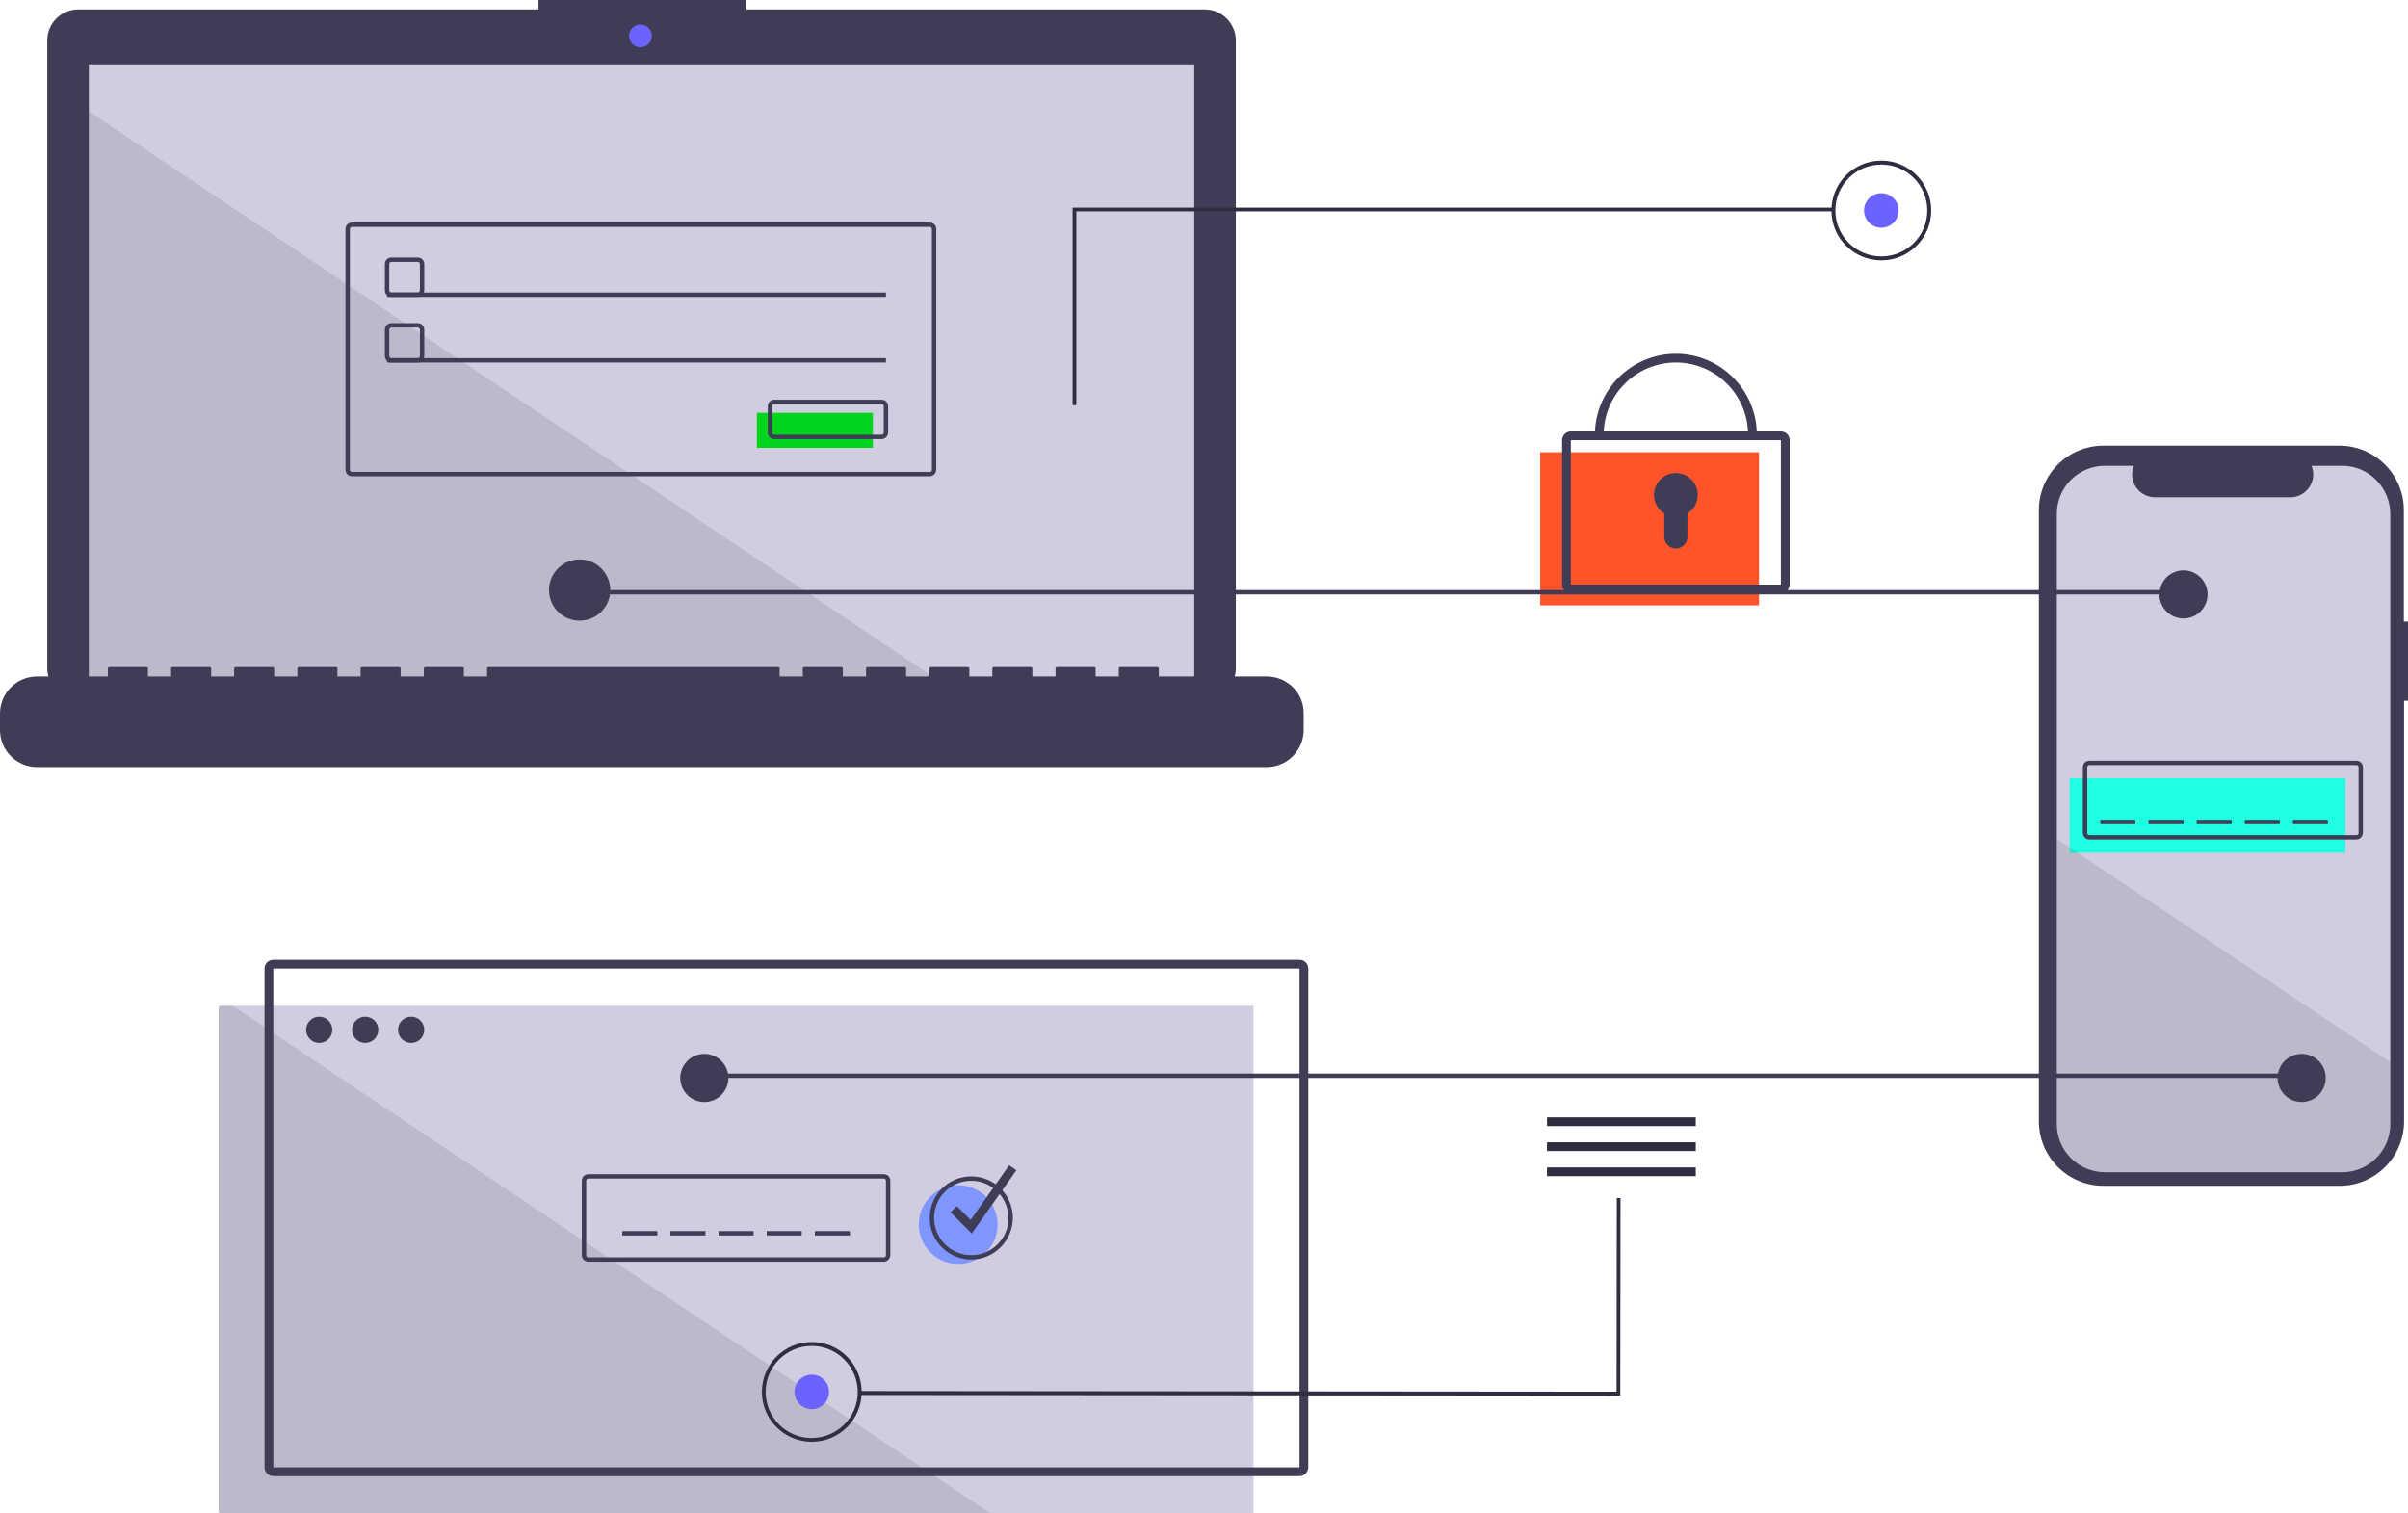 <?xml version="1.0" encoding="utf-8"?>
<!-- Generator: Adobe Illustrator 23.0.5, SVG Export Plug-In . SVG Version: 6.00 Build 0)  -->
<svg version="1.1" id="a3a44bd2-1d5c-46a0-ab88-fbd2ff893ca0"
	 xmlns="http://www.w3.org/2000/svg" xmlns:xlink="http://www.w3.org/1999/xlink" x="0px" y="0px" viewBox="0 0 1100.5 691.7"
	 style="enable-background:new 0 0 1100.5 691.7;" xml:space="preserve">
<style type="text/css">
	.st0{fill:#3F3D56;}
	.st1{fill:#D0CDE1;}
	.st2{fill:#1FFFE2;}
	.st3{opacity:0.1;enable-background:new    ;}
	.st4{fill:#6C63FF;}
	.st5{fill:#00D41D;}
	.st6{fill:#FF542A;}
	.st7{fill:#7F95FF;}
	.st8{fill:#2F2E41;}
</style>
<title>two_factor_authentication</title>
<path class="st0" d="M1100.5,284.1h-1.9v-50.9c0-16.3-13.2-29.5-29.5-29.5h0H961.3c-16.3,0-29.5,13.2-29.5,29.5c0,0,0,0,0,0v279.3
	c0,16.3,13.2,29.5,29.5,29.5c0,0,0,0,0,0h107.9c16.3,0,29.5-13.2,29.5-29.5c0,0,0,0,0,0V320.3h1.9V284.1z"/>
<path class="st1" d="M1092.4,234.9v278.9c0,12.2-9.9,22-22,22H962c-12.2,0-22-9.9-22-22c0,0,0,0,0,0V234.9c0-12.2,9.8-22,22-22h13.2
	c-2.2,5.4,0.4,11.5,5.8,13.6c1.2,0.5,2.6,0.8,3.9,0.8h61.8c5.8,0,10.4-4.7,10.5-10.4c0-1.4-0.3-2.7-0.8-4h14.1
	C1082.5,212.9,1092.4,222.8,1092.4,234.9z"/>
<rect x="945.9" y="355.7" class="st2" width="126" height="34"/>
<path class="st0" d="M1076.9,383.7h-122c-1.7,0-3-1.3-3-3v-30c0-1.7,1.3-3,3-3h122c1.7,0,3,1.3,3,3v30
	C1079.8,382.4,1078.5,383.7,1076.9,383.7z M954.9,349.7c-0.6,0-1,0.4-1,1v30c0,0.6,0.4,1,1,1h122c0.6,0,1-0.4,1-1v-30
	c0-0.6-0.4-1-1-1H954.9z"/>
<rect x="959.9" y="374.7" class="st0" width="16" height="2"/>
<rect x="981.9" y="374.7" class="st0" width="16" height="2"/>
<rect x="1003.9" y="374.7" class="st0" width="16" height="2"/>
<rect x="1025.9" y="374.7" class="st0" width="16" height="2"/>
<rect x="1047.9" y="374.7" class="st0" width="16" height="2"/>
<path class="st3" d="M1092.4,485.5v28.4c0,12.2-9.9,22-22,22H962c-12.2,0-22-9.9-22-22c0,0,0,0,0,0V383.4L1092.4,485.5z"/>
<rect x="99.9" y="459.7" class="st1" width="473" height="232"/>
<path class="st3" d="M452.6,691.7H101.9c-1.1,0-2-0.9-2-2v-228c0-1.1,0.9-2,2-2h4.4L452.6,691.7z"/>
<rect x="318.9" y="490.7" class="st0" width="733" height="2"/>
<path class="st0" d="M550.6,4.3H341.1V0h-95v4.3H35.8c-7.8,0-14.2,6.3-14.2,14.2c0,0,0,0,0,0v286.9c0,7.8,6.3,14.2,14.2,14.2h514.8
	c7.8,0,14.2-6.3,14.2-14.2V18.5C564.8,10.7,558.4,4.3,550.6,4.3C550.6,4.3,550.6,4.3,550.6,4.3z"/>
<rect x="40.6" y="29.4" class="st1" width="505.2" height="285"/>
<circle class="st4" cx="292.7" cy="16.4" r="5.2"/>
<path class="st0" d="M190.9,135.7h-12c-1.7,0-3-1.3-3-3v-12c0-1.7,1.3-3,3-3h12c1.7,0,3,1.3,3,3v12
	C193.8,134.4,192.5,135.7,190.9,135.7z M178.9,119.7c-0.6,0-1,0.4-1,1v12c0,0.6,0.4,1,1,1h12c0.6,0,1-0.4,1-1v-12c0-0.6-0.4-1-1-1
	H178.9z"/>
<rect x="176.9" y="133.7" class="st0" width="228" height="2"/>
<rect x="345.9" y="188.7" class="st5" width="53" height="16"/>
<path class="st0" d="M402.9,200.7h-49c-1.7,0-3-1.3-3-3v-12c0-1.7,1.3-3,3-3h49c1.7,0,3,1.3,3,3v12
	C405.8,199.4,404.5,200.7,402.9,200.7z M353.9,184.7c-0.6,0-1,0.4-1,1v12c0,0.6,0.4,1,1,1h49c0.6,0,1-0.4,1-1v-12c0-0.6-0.4-1-1-1
	H353.9z"/>
<rect x="703.9" y="206.7" class="st6" width="100" height="70"/>
<path class="st0" d="M813.9,271.2h-96c-2.2,0-4-1.8-4-4v-66c0-2.2,1.8-4,4-4h96c2.2,0,4,1.8,4,4v66
	C817.8,269.4,816.1,271.2,813.9,271.2z M717.9,201.2v66h96l0-66H717.9z"/>
<path class="st0" d="M802.9,198.7h-4c0-18.2-14.8-33-33-33s-33,14.8-33,33h-4c0-20.4,16.6-37,37-37S802.9,178.3,802.9,198.7z"/>
<path class="st0" d="M775.9,226.2c0-5.5-4.5-10-10-10c-5.5,0-10,4.5-10,10c0,3.5,1.8,6.7,4.7,8.5v10.7c0,2.9,2.4,5.3,5.3,5.3l0,0
	l0,0c2.9,0,5.3-2.4,5.3-5.3l0,0v-10.7C774.1,232.9,775.9,229.7,775.9,226.2z"/>
<rect x="284.4" y="562.7" class="st0" width="16" height="2"/>
<rect x="306.4" y="562.7" class="st0" width="16" height="2"/>
<rect x="328.4" y="562.7" class="st0" width="16" height="2"/>
<rect x="350.4" y="562.7" class="st0" width="16" height="2"/>
<rect x="372.4" y="562.7" class="st0" width="16" height="2"/>
<path class="st0" d="M593.9,674.7h-469c-2.2,0-4-1.8-4-4v-228c0-2.2,1.8-4,4-4h469c2.2,0,4,1.8,4,4v228
	C597.8,672.9,596.1,674.7,593.9,674.7z M124.9,442.7v228h469l0-228H124.9z"/>
<circle class="st0" cx="145.9" cy="470.7" r="6"/>
<circle class="st0" cx="166.9" cy="470.7" r="6"/>
<circle class="st0" cx="187.9" cy="470.7" r="6"/>
<path class="st0" d="M403.9,576.7h-135c-1.7,0-3-1.3-3-3v-34c0-1.7,1.3-3,3-3h135c1.7,0,3,1.3,3,3v34
	C406.8,575.4,405.5,576.7,403.9,576.7z M268.9,538.7c-0.6,0-1,0.4-1,1v34c0,0.6,0.4,1,1,1h135c0.6,0,1-0.4,1-1v-34c0-0.6-0.4-1-1-1
	H268.9z"/>
<circle class="st7" cx="437.9" cy="559.7" r="18"/>
<path class="st0" d="M443.9,575.7c-10.5,0-19-8.5-19-19s8.5-19,19-19s19,8.5,19,19l0,0C462.8,567.2,454.3,575.7,443.9,575.7z
	 M443.9,539.7c-9.4,0-17,7.6-17,17s7.6,17,17,17s17-7.6,17-17C460.8,547.3,453.2,539.7,443.9,539.7z"/>
<polygon class="st0" points="444.1,563.8 434.4,554.1 437.3,551.3 443.6,557.6 461.2,532.6 464.5,534.9 "/>
<polygon class="st3" points="433.8,314.3 40.6,314.3 40.6,50.9 "/>
<path class="st0" d="M578.9,309.2h-49.3v-3.6c0-0.4-0.3-0.7-0.7-0.7H512c-0.4,0-0.7,0.3-0.7,0.7c0,0,0,0,0,0v3.6h-10.6v-3.6
	c0-0.4-0.3-0.7-0.7-0.7h0h-16.9c-0.4,0-0.7,0.3-0.7,0.7c0,0,0,0,0,0v3.6h-10.6v-3.6c0-0.4-0.3-0.7-0.7-0.7l0,0h-16.9
	c-0.4,0-0.7,0.3-0.7,0.7l0,0v3.6H443v-3.6c0-0.4-0.3-0.7-0.7-0.7l0,0h-16.9c-0.4,0-0.7,0.3-0.7,0.7c0,0,0,0,0,0v3.6h-10.6v-3.6
	c0-0.4-0.3-0.7-0.7-0.7l0,0h-16.9c-0.4,0-0.7,0.3-0.7,0.7l0,0v3.6h-10.6v-3.6c0-0.4-0.3-0.7-0.7-0.7c0,0,0,0,0,0h-16.9
	c-0.4,0-0.7,0.3-0.7,0.7l0,0v3.6h-10.6v-3.6c0-0.4-0.3-0.7-0.7-0.7l0,0H223.3c-0.4,0-0.7,0.3-0.7,0.7l0,0v3.6H212v-3.6
	c0-0.4-0.3-0.7-0.7-0.7h0h-16.9c-0.4,0-0.7,0.3-0.7,0.7c0,0,0,0,0,0v3.6h-10.6v-3.6c0-0.4-0.3-0.7-0.7-0.7c0,0,0,0,0,0h-16.9
	c-0.4,0-0.7,0.3-0.7,0.7l0,0v3.6h-10.6v-3.6c0-0.4-0.3-0.7-0.7-0.7c0,0,0,0,0,0h-16.9c-0.4,0-0.7,0.3-0.7,0.7l0,0v3.6h-10.6v-3.6
	c0-0.4-0.3-0.7-0.7-0.7c0,0,0,0,0,0h-16.9c-0.4,0-0.7,0.3-0.7,0.7l0,0v3.6H96.5v-3.6c0-0.4-0.3-0.7-0.7-0.7c0,0,0,0,0,0H78.9
	c-0.4,0-0.7,0.3-0.7,0.7l0,0v3.6H67.6v-3.6c0-0.4-0.3-0.7-0.7-0.7c0,0,0,0,0,0H50c-0.4,0-0.7,0.3-0.7,0.7l0,0v3.6H16.9
	c-9.3,0-16.9,7.6-16.9,16.9v7.6c0,9.3,7.6,16.9,16.9,16.9h562c9.3,0,16.9-7.6,16.9-16.9v-7.6C595.9,316.7,588.3,309.2,578.9,309.2
	C578.9,309.2,578.9,309.2,578.9,309.2z"/>
<path class="st0" d="M424.9,217.7h-264c-1.7,0-3-1.3-3-3v-110c0-1.7,1.3-3,3-3h264c1.7,0,3,1.3,3,3v110
	C427.8,216.4,426.5,217.7,424.9,217.7z M160.9,103.7c-0.6,0-1,0.4-1,1v110c0,0.6,0.4,1,1,1h264c0.6,0,1-0.4,1-1v-110
	c0-0.6-0.4-1-1-1H160.9z"/>
<path class="st0" d="M190.9,165.7h-12c-1.7,0-3-1.3-3-3v-12c0-1.7,1.3-3,3-3h12c1.7,0,3,1.3,3,3v12
	C193.8,164.4,192.5,165.7,190.9,165.7z M178.9,149.7c-0.6,0-1,0.4-1,1v12c0,0.6,0.4,1,1,1h12c0.6,0,1-0.4,1-1v-12c0-0.6-0.4-1-1-1
	H178.9z"/>
<rect x="176.9" y="163.7" class="st0" width="228" height="2"/>
<rect x="264.9" y="269.7" class="st0" width="733" height="2"/>
<circle class="st0" cx="264.9" cy="269.7" r="14"/>
<circle class="st0" cx="997.9" cy="271.7" r="11"/>
<circle class="st0" cx="1051.9" cy="492.7" r="11"/>
<circle class="st0" cx="321.9" cy="492.7" r="11"/>
<circle class="st4" cx="859.8" cy="96.2" r="7.9"/>
<polygon class="st8" points="491.9,185.2 490.2,185.2 490.2,94.9 838.3,94.9 838.3,96.6 491.9,96.6 "/>
<path class="st8" d="M859.8,119c-12.6,0-22.8-10.2-22.8-22.8c0-12.6,10.2-22.8,22.8-22.8c12.6,0,22.8,10.2,22.8,22.8
	C882.6,108.8,872.4,119,859.8,119z M859.8,75.2c-11.6,0-21,9.4-21,21c0,11.6,9.4,21,21,21c11.6,0,21-9.4,21-21
	C880.8,84.6,871.4,75.2,859.8,75.2L859.8,75.2z"/>
<circle class="st4" cx="371" cy="636.2" r="7.9"/>
<polygon class="st8" points="738.9,547.6 740.6,547.6 740.5,637.9 392.4,637.6 392.4,635.8 738.8,636.1 "/>
<path class="st8" d="M371,613.4c12.6,0,22.8,10.2,22.8,22.8c0,12.6-10.2,22.8-22.8,22.8c-12.6,0-22.8-10.2-22.8-22.8
	C348.2,623.6,358.4,613.4,371,613.4z M370.9,657.3c11.6,0,21.1-9.4,21.1-21c0-11.6-9.4-21.1-21-21.1c-11.6,0-21.1,9.4-21.1,21
	C349.9,647.8,359.3,657.3,370.9,657.3L370.9,657.3z"/>
<rect x="707" y="510.7" class="st8" width="68" height="4"/>
<rect x="707" y="522.1" class="st8" width="68" height="4"/>
<rect x="707" y="533.6" class="st8" width="68" height="4"/>
</svg>
